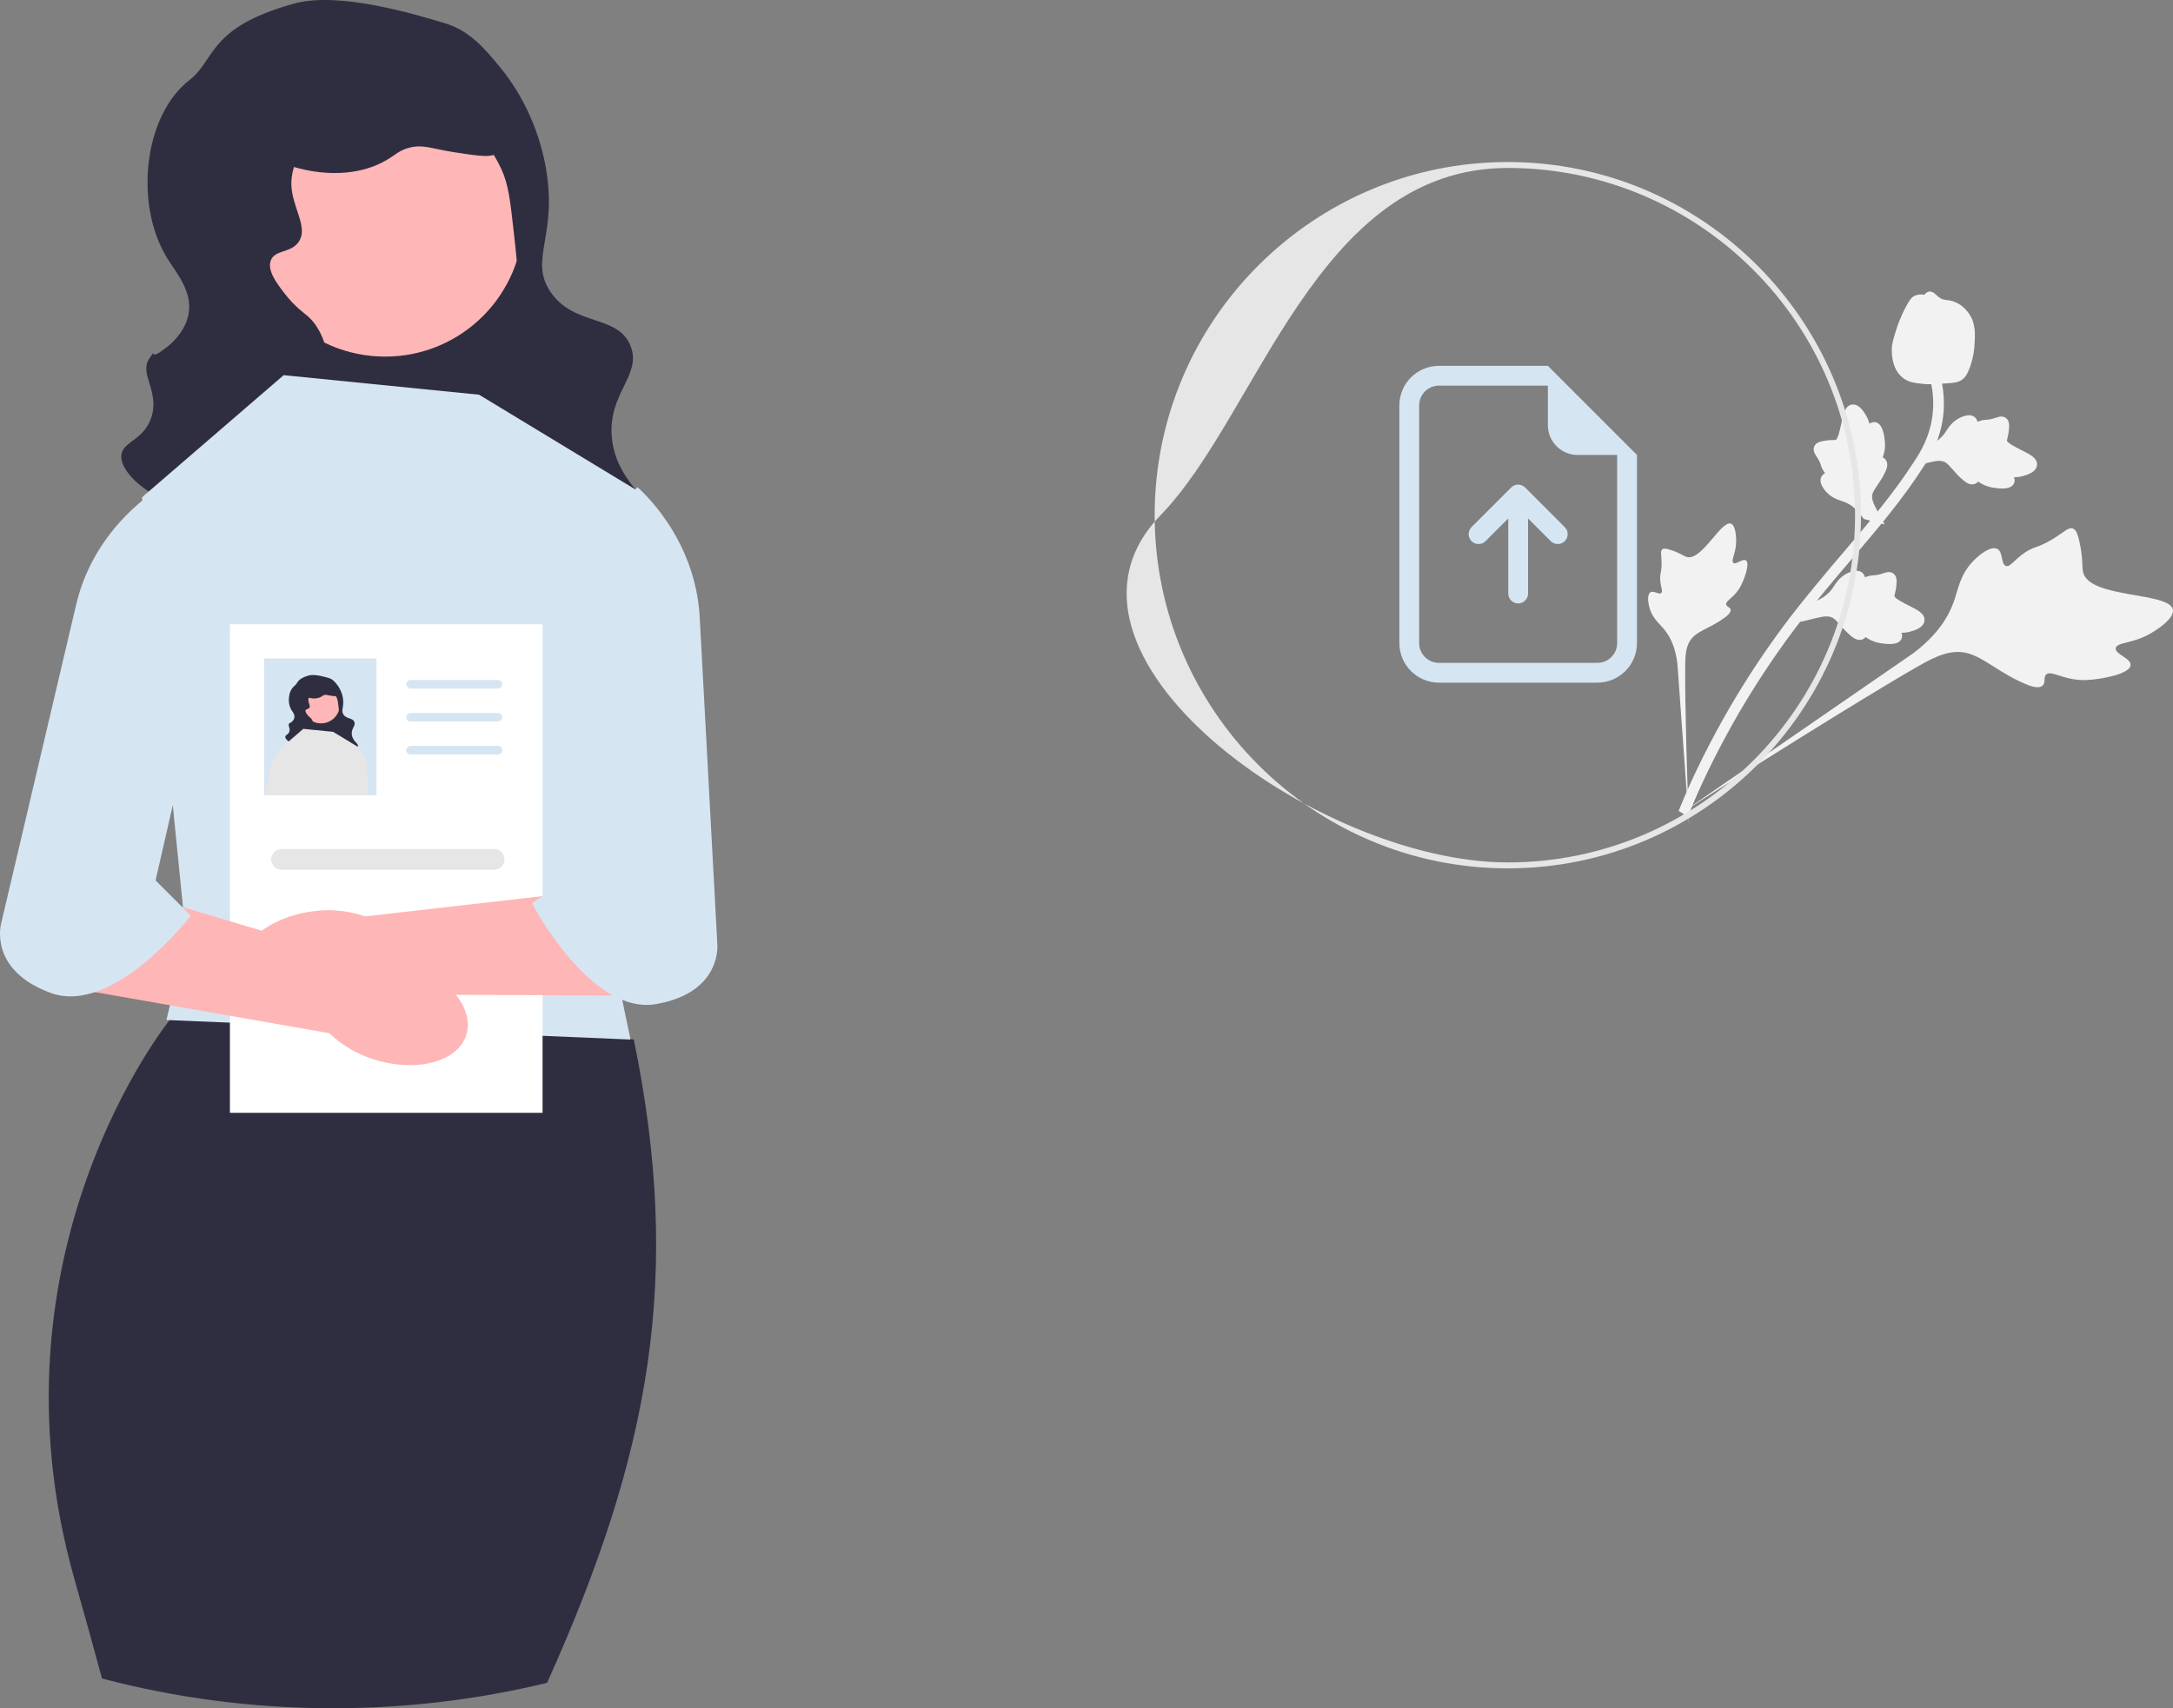 <svg xmlns="http://www.w3.org/2000/svg" width="732.198" height="575.594" viewBox="0 0 732.198 575.594" xmlns:xlink="http://www.w3.org/1999/xlink"><rect x="0" y="0" width="732.198" height="575.594" fill="#808080" stroke="none"/><g><rect x="88.319" y="73.528" width="95.624" height="90.678" transform="translate(-12.97 16.739) rotate(-6.717)" fill="#2f2e41"/><circle cx="129.773" cy="73.535" r="46.624" fill="#ffb6b6"/><path d="M99.033,1.22h0c-29.055,8.066-26.349,18.897-35.152,25.721-15.51,12.024-18.676,41.842-7.602,59.968,2.959,4.843,8.748,11.243,7.226,19.07-1.169,6.008-6.101,10.052-7.03,10.788-7.603,6.029-2.957-.625-6.164,4.046-3.54,5.156,3.574,11.013,.677,19.841-2.569,7.827-9.739,8.036-10.112,12.812-.641,8.223,19.481,22.235,38.722,18.68,17.131-3.165,28.237-19.271,30.913-33.522,1.793-9.547,1.168-25.531-7.132-32.362-1.164-.958-4.306-3.24-7.514-7.415-2.538-3.304-5.879-7.654-4.625-11.076,1.336-3.646,6.488-2.416,9.246-6.069,3.74-4.954-2.212-11.878-2.314-19.648-.172-13.157,16.403-30.959,36.211-30.826,22.471,.15,33.431,23.276,34.581,25.808,2.384,5.249,2.971,10.531,4.144,21.093,1.684,15.158,2.74,24.658-.862,34.963-5.181,14.822-14.063,14.332-15.311,25.044-1.946,16.702,18.132,30.88,20.424,32.456,16.986,11.684,40.719,13.003,43.921,6.447,2.886-5.907-13.629-12.623-15.126-29.76-1.297-14.851,10.147-20.773,6.353-30.63-4.177-10.85-19.132-6.501-27.067-18.393-7.407-11.1,2.908-18.957-1.739-42.957-.983-5.077-4.323-19.587-15.511-33.035-4.929-5.924-9.942-11.95-18.302-14.445-9.359-2.794-35.486-10.867-50.855-6.601l-0,0Z" fill="#2f2e41"/><path d="M84.207,44.469c2.395,9.998,18.206,13.173,24.852,13.674,2.815,.212,12.326,.928,21.093-4.144,3.24-1.875,4.327-3.353,7.801-4.239,4.703-1.199,7.324,.335,15.122,1.539,8.671,1.339,13.006,2.009,14.929-.098,3.143-3.444-.714-13.045-5.589-19.263-9.014-11.497-23.296-13.703-29.957-14.733-7.61-1.176-23.053-3.562-35.829,5.88-1.708,1.262-14.856,11.226-12.422,21.384h0Z" fill="#2f2e41"/></g><g><path d="M717.9,224.129c.216-2.364-5.309-3.663-5.003-5.728,.305-2.058,5.896-1.484,11.915-5.06,1.085-.645,7.925-4.709,7.351-7.905-1.088-6.059-27.856-3.672-30.227-12.506-.52-1.939,.079-4.624-1.337-10.712-.563-2.422-1.05-3.684-2.1-4.105-1.49-.598-2.812,1.019-6.568,3.361-5.633,3.512-6.616,2.343-10.674,5.461-3.012,2.315-4.053,4.175-5.327,3.762-1.804-.585-.885-4.687-2.941-5.747-2.097-1.082-5.876,1.734-8.211,4.201-4.381,4.629-4.945,9.366-6.473,13.672-1.66,4.679-5.235,11.035-13.862,17.453l-78.639,54.194c16.539-10.829,62.76-39.876,80.739-50.088,5.19-2.948,10.635-5.808,16.459-4.278,5.607,1.473,10.891,6.838,19.897,10.54,1.052,.432,3.995,1.598,5.366,.363,1.133-1.022,.159-2.754,1.203-3.723,1.4-1.3,4.288,.761,9.089,1.566,3.385,.567,6,.221,8.249-.077,.678-.09,10.807-1.494,11.094-4.64l-0-0-0,0Z" fill="#f2f2f2"/><path d="M588.305,188.847c-1.098-.788-3.329,1.549-4.255,.803-.922-.743,.973-3.322,.954-7.308-.003-.719-.024-5.249-1.759-5.889-3.288-1.214-9.839,12.612-14.86,11.227-1.102-.304-2.247-1.373-5.643-2.435-1.351-.422-2.111-.547-2.621-.154-.723,.559-.311,1.674-.246,4.194,.099,3.778-.759,3.923-.399,6.814,.267,2.146,.88,3.194,.309,3.7-.807,.717-2.556-.918-3.669-.215-1.136,.717-.844,3.384-.307,5.242,1.008,3.486,3.17,5.13,4.843,7.122,1.817,2.165,3.906,5.753,4.566,11.839l3.909,54.233c-.543-11.242-1.463-42.308-1.288-54.079,.051-3.398,.218-6.896,2.65-9.313,2.341-2.327,6.499-3.372,10.914-6.724,.516-.392,1.937-1.5,1.726-2.529-.174-.851-1.306-.873-1.48-1.665-.234-1.062,1.611-1.885,3.391-4.009,1.255-1.498,1.84-2.881,2.343-4.071,.152-.359,2.385-5.735,.923-6.784l-0,0-0,0Z" fill="#f2f2f2"/><path d="M606.598,209.551l3.6-6.365,.624-.228c2.888-1.055,5.057-2.557,6.45-4.464,.222-.303,.427-.618,.637-.938,.832-1.269,1.865-2.847,3.949-4.051,1.164-.669,4.08-2.059,5.759-.411,.456,.438,.671,.949,.765,1.433,.092-.037,.185-.074,.286-.114,1.235-.471,1.978-.518,2.693-.564,.55-.035,1.117-.071,2.176-.362,.465-.127,.848-.257,1.172-.365,.979-.327,2.202-.676,3.315,.15,1.159,.925,1.069,2.372,1.01,3.33-.104,1.709-.378,2.797-.56,3.519-.067,.263-.141,.56-.146,.665-.025,.848,3.503,2.591,4.827,3.254,2.981,1.481,5.56,2.762,5.294,5.126-.189,1.691-1.841,2.913-5.048,3.724-.999,.252-1.921,.326-2.702,.341,.238,.554,.336,1.209,.052,1.922h0c-.674,1.686-2.936,2.229-6.724,1.619-.942-.149-2.208-.354-3.671-1.071-.689-.338-1.259-.712-1.741-1.039-.207,.266-.485,.515-.872,.699-1.136,.543-2.459,.235-3.915-.974-1.619-1.306-2.773-2.63-3.792-3.796-.891-1.017-1.66-1.89-2.417-2.364-1.417-.861-3.225-.536-5.442-.022l-5.58,1.346-0-0,0-0Z" fill="#f2f2f2"/><path d="M635.022,176.708l-7.07-1.868-.379-.546c-1.753-2.526-3.756-4.243-5.954-5.107-.349-.137-.706-.257-1.069-.379-1.439-.483-3.227-1.082-4.92-2.792-.943-.956-3.027-3.424-1.859-5.467,.308-.552,.748-.89,1.192-1.104-.06-.08-.118-.161-.182-.248-.769-1.075-1.003-1.781-1.228-2.462-.174-.523-.352-1.062-.902-2.013-.241-.417-.464-.756-.65-1.041-.564-.864-1.213-1.959-.695-3.245,.601-1.355,2.023-1.636,2.965-1.822,1.68-.333,2.802-.344,3.546-.351,.272-.002,.578-.005,.681-.028,.827-.191,1.617-4.045,1.923-5.494,.676-3.259,1.262-6.078,3.615-6.421,1.684-.247,3.284,1.042,4.882,3.939,.497,.902,.802,1.775,1.015,2.527,.475-.371,1.084-.632,1.846-.538h0c1.802,.225,2.901,2.274,3.272,6.094,.095,.949,.217,2.226-.105,3.823-.152,.752-.369,1.398-.563,1.948,.31,.133,.621,.339,.897,.666,.813,.961,.851,2.319,.051,4.034-.852,1.898-1.841,3.349-2.71,4.631-.758,1.119-1.407,2.085-1.674,2.938-.473,1.589,.3,3.255,1.359,5.269l2.718,5.056-0-0-0,0Z" fill="#f2f2f2"/><path d="M644.513,157.148l3.6-6.365,.624-.228c2.888-1.055,5.057-2.557,6.45-4.464,.222-.303,.427-.618,.637-.938,.832-1.269,1.865-2.847,3.949-4.051,1.164-.669,4.08-2.059,5.759-.411,.456,.438,.671,.949,.765,1.433,.092-.037,.185-.074,.286-.114,1.235-.471,1.978-.518,2.693-.564,.55-.035,1.117-.071,2.176-.362,.465-.127,.848-.257,1.172-.365,.979-.327,2.202-.676,3.315,.15,1.159,.925,1.069,2.372,1.01,3.33-.104,1.709-.378,2.797-.56,3.519-.067,.263-.141,.56-.146,.665-.025,.848,3.503,2.591,4.827,3.254,2.981,1.481,5.56,2.762,5.294,5.126-.189,1.691-1.841,2.913-5.048,3.724-.999,.252-1.921,.326-2.702,.341,.238,.554,.336,1.209,.052,1.922h0c-.674,1.686-2.936,2.229-6.724,1.619-.942-.149-2.208-.354-3.671-1.071-.689-.338-1.259-.712-1.741-1.039-.207,.266-.485,.515-.872,.699-1.136,.543-2.459,.235-3.915-.974-1.619-1.306-2.773-2.63-3.792-3.796-.891-1.017-1.66-1.89-2.417-2.364-1.417-.861-3.225-.536-5.442-.022l-5.58,1.346-0-0,0-0Z" fill="#f2f2f2"/><path d="M567.846,275.798l-.674-1.666,.732-1.64-.732,1.64-1.558-.876c.074-.15,.218-.514,.448-1.08,1.261-3.099,5.094-12.531,12.586-26.333,5.23-9.635,11.134-19.158,17.552-28.31,6.428-9.166,11.825-15.721,16.162-20.991,3.272-3.974,6.455-7.709,9.558-11.346,8.287-9.718,16.114-18.899,23.34-30.104,1.614-2.501,4.972-7.707,5.903-15.16,.539-4.322,.187-8.762-1.052-13.192l3.464-.968c1.364,4.894,1.752,9.809,1.153,14.608-1.032,8.263-4.69,13.936-6.448,16.662-7.354,11.403-15.257,20.671-23.625,30.482-3.09,3.624-6.261,7.342-9.519,11.3-4.297,5.22-9.646,11.719-15.992,20.767-6.343,9.042-12.174,18.449-17.339,27.961-7.396,13.629-11.172,22.921-12.412,25.973-.663,1.629-.802,1.971-1.546,2.269v-0Z" fill="#f2f2f2"/><path d="M641.423,127.505c-.119-.086-.238-.177-.354-.274-2.382-1.927-3.604-5.072-3.634-9.347-.011-2.009,.582-3.863,1.763-7.561,.181-.571,1.133-3.442,3.01-6.983,1.226-2.314,1.898-3.166,2.877-3.64,1.087-.53,2.271-.592,3.407-.389,.165-.305,.402-.571,.735-.776,1.374-.855,2.578,.259,3.236,.852,.328,.307,.736,.692,1.24,1.019,.791,.516,1.367,.586,2.236,.695,.832,.104,1.867,.233,3.128,.804,2.493,1.115,3.864,3.043,4.317,3.678,2.39,3.327,2.171,6.898,1.917,11.033-.053,.828-.321,3.787-1.562,7.212-.895,2.471-1.636,3.321-2.302,3.87-1.364,1.131-2.786,1.315-6.205,1.518-3.574,.216-5.366,.323-6.738,.184-3.19-.329-5.194-.535-7.07-1.893l-0,0h-0Z" fill="#f2f2f2"/></g><path d="M184.348,567.021c-23.12,5.608-47.273,8.573-72.114,8.573-26.907,0-53.014-3.476-77.867-10.028-2.71-10.028-5.786-21.132-9.272-33.414-31.282-110.281,32.093-188.47,32.093-188.47l15.636-12.337,140.742,18.922c16.38,79.854,5.719,139.109-29.217,216.754l0-0Z" fill="#2f2e41"/><polygon points="161.422 132.995 95.581 126.411 47.847 167.562 62.661 315.704 56.077 343.686 212.449 350.27 204.219 310.766 215.741 165.916 161.422 132.995" fill="#d6e5f2"/><rect x="77.475" y="210.358" width="105.345" height="164.602" fill="#fff"/><path d="M167.789,232.013h-29.435c-.796,0-1.444-.648-1.444-1.444s.648-1.444,1.444-1.444h29.435c.796,0,1.444,.648,1.444,1.444s-.648,1.444-1.444,1.444Z" fill="#d6e5f2"/><path d="M167.789,243.118h-29.435c-.796,0-1.444-.648-1.444-1.444s.648-1.444,1.444-1.444h29.435c.796,0,1.444,.648,1.444,1.444s-.648,1.444-1.444,1.444Z" fill="#d6e5f2"/><path d="M167.789,254.223h-29.435c-.796,0-1.444-.648-1.444-1.444s.648-1.444,1.444-1.444h29.435c.796,0,1.444,.648,1.444,1.444s-.648,1.444-1.444,1.444Z" fill="#d6e5f2"/><path d="M166.467,293.089H94.891c-1.936,0-3.511-1.575-3.511-3.511s1.575-3.511,3.511-3.511h71.577c1.936,0,3.511,1.575,3.511,3.511s-1.575,3.511-3.511,3.511Z" fill="#e6e6e6"/><path id="b-36" d="M126.201,357.02c14.241,4.463,28.088,.733,30.927-8.331s-6.404-20.027-20.651-24.49c-5.667-1.861-11.697-2.338-17.585-1.39l-60.58-18.15-38.447,27.505,91.097,15.961c4.296,4.14,9.522,7.19,15.239,8.896Z" fill="#ffb6b6"/><path d="M54.051,164.27s-22.072,12.613-28.378,39.414L.448,310.891s-4.73,15.766,16.554,23.649c21.284,7.883,47.297-26.013,47.297-26.013l-11.88-11.88,22.916-100.056-21.284-32.32v-0Z" fill="#d6e5f2"/><path id="c-37" d="M109.781,341.175c-14.805,1.883-27.778-4.23-28.974-13.653-1.197-9.422,9.835-18.584,24.646-20.466,5.906-.833,11.926-.239,17.555,1.732l62.831-7.185,32.996,33.852-92.484-.351c-4.959,3.317-10.641,5.399-16.569,6.07Z" fill="#ffb6b6"/><path d="M214.784,164.164s19.503,16.306,20.985,43.8l5.929,109.975s1.876,16.353-20.464,20.36-41.97-33.945-41.97-33.945l13.789-9.599-4.916-102.529,26.649-28.061h0Z" fill="#d6e5f2"/><rect x="88.997" y="221.881" width="37.859" height="46.089" fill="#d6e5f2"/><path d="M99.104,256.282l-2.601,11.391-.066,.296h-7.407c.889-3.753,1.992-8.395,2.502-10.617,.642-2.699,2.321-4.444,3.391-5.317,.543-.477,.938-.691,.938-.691l3.243,4.938h-0Z" fill="#e6e6e6"/><path d="M124.107,267.969h-7.21l-.593-12.362,3.95-4.164,.115-.115s2.979,2.485,3.193,6.683c.115,2.09,.346,6.288,.543,9.958Z" fill="#e6e6e6"/><path d="M508.068,292.594c-65.617,0-119-53.383-119-119s53.383-119,119-119,119,53.383,119,119-53.383,119-119,119Zm0-236c-64.514,0-84,83-117,117-44.932,46.294,52.486,117,117,117s117-52.486,117-117-52.486-117-117-117Z" fill="#e6e6e6"/><path d="M514.884,199.993c0,1.842-1.494,3.336-3.336,3.336s-3.336-1.494-3.336-3.336v-25.306l-7.646,7.653c-1.304,1.304-3.419,1.304-4.724,0s-1.304-3.419,0-4.724l13.344-13.344c1.301-1.304,3.413-1.307,4.718-.006l.006,.006,13.344,13.344c1.304,1.304,1.304,3.419,0,4.724s-3.419,1.304-4.724,0l-7.646-7.653v25.306Z" fill="#d6e5f2"/><path d="M551.58,216.673v-63.383l-30.023-30.023h-36.695c-7.37,0-13.344,5.974-13.344,13.344v80.062c0,7.37,5.974,13.344,13.344,13.344h53.375c7.37,0,13.344-5.974,13.344-13.344Zm-30.023-73.391c0,5.527,4.481,10.008,10.008,10.008h13.344v63.383c0,3.685-2.987,6.672-6.672,6.672h-53.375c-3.685,0-6.672-2.987-6.672-6.672v-80.062c0-3.685,2.987-6.672,6.672-6.672h36.695v13.344Z" fill="#d6e5f2"/><g><rect x="102.556" y="237.413" width="12.966" height="12.295" transform="translate(-27.741 14.426) rotate(-6.717)" fill="#2f2e41"/><circle cx="108.177" cy="237.414" r="6.322" fill="#ffb6b6"/><path d="M104.009,227.608h0c-3.94,1.094-3.573,2.562-4.766,3.488-2.103,1.63-2.532,5.674-1.031,8.131,.401,.657,1.186,1.525,.98,2.586-.158,.815-.827,1.363-.953,1.463-1.031,.817-.401-.085-.836,.549-.48,.699,.485,1.493,.092,2.69-.348,1.061-1.321,1.09-1.371,1.737-.087,1.115,2.642,3.015,5.251,2.533,2.323-.429,3.829-2.613,4.192-4.545,.243-1.294,.158-3.462-.967-4.388-.158-.13-.584-.439-1.019-1.006-.344-.448-.797-1.038-.627-1.502,.181-.494,.88-.328,1.254-.823,.507-.672-.3-1.611-.314-2.664-.023-1.784,2.224-4.198,4.91-4.18,3.047,.02,4.533,3.156,4.689,3.499,.323,.712,.403,1.428,.562,2.86,.228,2.055,.371,3.344-.117,4.741-.702,2.01-1.907,1.943-2.076,3.396-.264,2.265,2.459,4.187,2.769,4.401,2.303,1.584,5.521,1.763,5.956,.874,.391-.801-1.848-1.712-2.051-4.035-.176-2.014,1.376-2.817,.861-4.153-.566-1.471-2.594-.882-3.67-2.494-1.004-1.505,.394-2.57-.236-5.825-.133-.688-.586-2.656-2.103-4.479-.668-.803-1.348-1.62-2.482-1.959-1.269-.379-4.812-1.474-6.896-.895l-0,0Z" fill="#2f2e41"/><path d="M101.999,233.472c.325,1.356,2.469,1.786,3.37,1.854,.382,.029,1.671,.126,2.86-.562,.439-.254,.587-.455,1.058-.575,.638-.163,.993,.045,2.05,.209,1.176,.182,1.764,.272,2.024-.013,.426-.467-.097-1.769-.758-2.612-1.222-1.559-3.159-1.858-4.062-1.998-1.032-.159-3.126-.483-4.858,.797-.232,.171-2.014,1.522-1.684,2.9h0Z" fill="#2f2e41"/></g><polygon points="120.519 251.608 119.218 267.969 96.52 267.969 96.503 267.673 94.923 252.036 94.906 251.855 99.713 247.723 101.194 246.439 102.198 245.583 104.783 245.847 112.223 246.587 112.239 246.587 114.741 248.102 118.477 250.373 120.255 251.443 120.519 251.608" fill="#e6e6e6"/></svg>